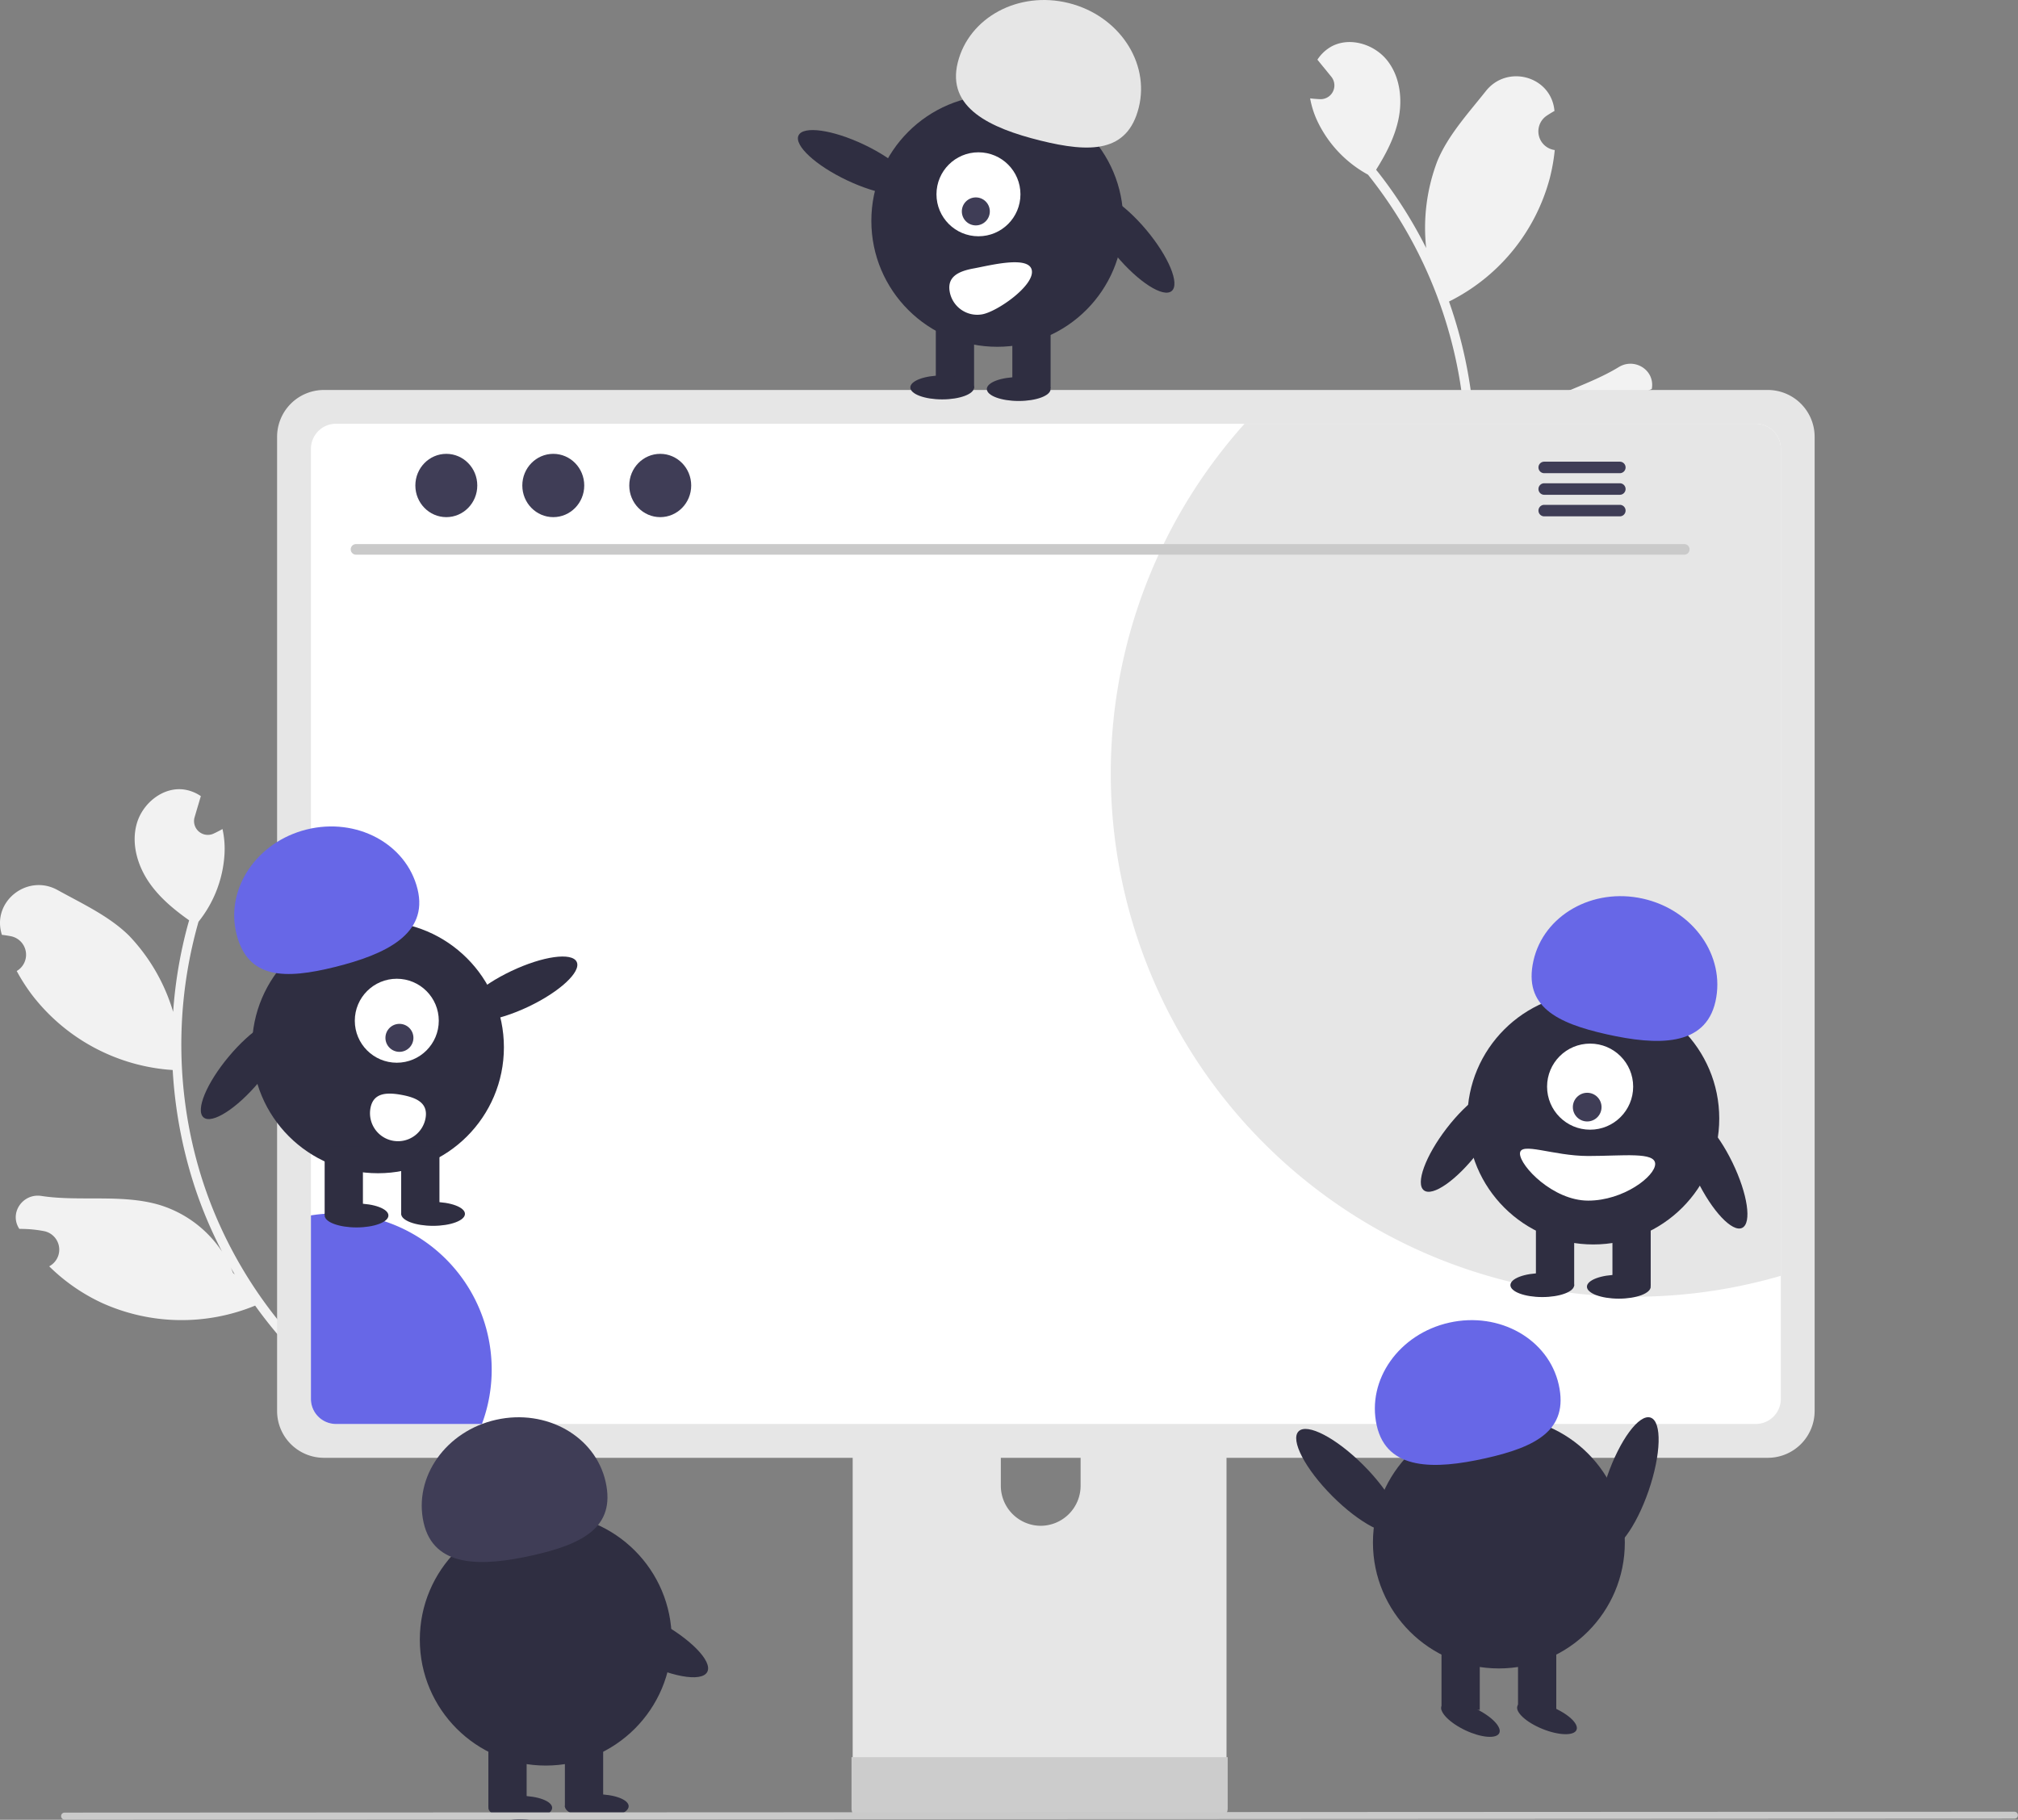 <svg xmlns="http://www.w3.org/2000/svg" xmlns:xlink="http://www.w3.org/1999/xlink" data-name="Layer 1" width="690.061" height="622.354"><rect width="100%" height="100%" fill="#808080" stroke="none"/><rect id="backgroundrect" width="100%" height="100%" x="0" y="0" fill="none" stroke="none"/><g class="currentLayer" style=""><title>Layer 1</title><path d="M131.603,424.881 a4.755,4.755 0 0 1 -6.357,-6.275 c-0.073,-0.486 -0.126,-0.835 -0.199,-1.321 q-0.119,-0.119 -0.239,-0.237 c-8.064,-7.943 -21.724,-2.156 -21.698,9.163 c0.023,10.046 -0.919,20.512 1.75,30.029 a37.774,37.774 0 0 0 5.621,11.731 A151.445,151.445 0 0 1 73.516,415.247 a146.174,146.174 0 0 1 -5.451,-15.395 q-1.874,-6.433 -3.175,-13.003 a153.199,153.199 0 0 1 2.995,-71.623 a40.771,40.771 0 0 0 8.862,-22.77 a31.1,31.1 0 0 0 -0.667,-8.932 c-0.72,0.418 -1.468,0.804 -2.209,1.172 c-0.232,0.112 -0.477,0.228 -0.709,0.34 l-0.088,0.041 a4.711,4.711 0 0 1 -6.529,-5.589 q0.24,-0.813 0.48,-1.626 c0.239,-0.833 0.495,-1.659 0.733,-2.492 a2.344,2.344 0 0 0 0.084,-0.255 c0.277,-0.952 0.559,-1.891 0.836,-2.843 a13.622,13.622 0 0 0 -5.785,-2.261 c-7.165,-0.966 -14.13,4.688 -16.112,11.632 c-1.994,6.949 0.272,14.583 4.438,20.483 c3.564,5.052 8.395,9.032 13.459,12.621 c-0.145,0.53 -0.308,1.053 -0.453,1.583 a154.188,154.188 0 0 0 -5.018,29.73 a64.098,64.098 0 0 0 -15.011,-25.994 c-6.787,-6.74 -15.991,-10.96 -24.514,-15.677 c-10.238,-5.666 -22.434,3.771 -19.13,14.996 q0.048,0.163 0.097,0.326 q1.536,0.182 3.055,0.472 a6.449,6.449 0 0 1 2.126,11.832 l-0.114,0.069 a64.172,64.172 0 0 0 5.26,8.201 a66.072,66.072 0 0 0 46.321,25.523 c0.591,0.046 1.17,0.098 1.756,0.131 a157.381,157.381 0 0 0 7.556,40.051 a149.269,149.269 0 0 0 9.393,22.196 l-0.147,-0.247 a39.444,39.444 0 0 0 -21.206,-15.822 c-12.843,-3.858 -27.559,-1.105 -40.512,-3.108 c-6.235,-0.964 -10.956,5.622 -7.684,11.016 q0.078,0.129 0.157,0.258 a43.329,43.329 0 0 1 5.385,0.287 q1.536,0.182 3.055,0.472 a6.45,6.45 0 0 1 2.126,11.832 l-0.114,0.069 c-0.082,0.049 -0.152,0.093 -0.234,0.142 a64.228,64.228 0 0 0 18.033,12.513 A66.131,66.131 0 0 0 87.23,446.52 l0.013,-0.005 a157.336,157.336 0 0 0 21.649,24.393 l34.836,-14.558 c-0.037,-0.439 -0.091,-0.886 -0.141,-1.32 a42.898,42.898 0 0 1 -9.879,3.454 c1.259,-4.252 2.508,-8.528 3.767,-12.78 a2.346,2.346 0 0 0 0.084,-0.255 c0.633,-2.171 1.283,-4.335 1.916,-6.506 l-0,-0.002 a62.836,62.836 0 0 0 -7.871,-14.059 zm-72.688,-61.804 l0.008,-0.032 l0.002,0.057 zm21.353,72.785 l-0.581,-0.549 c-0.191,-0.492 -0.395,-0.979 -0.616,-1.473 c-0.057,-0.137 -0.14,-0.264 -0.197,-0.402 c0.472,0.815 0.932,1.634 1.417,2.444 z" fill="#f2f2f2" id="svg_1"/><path d="M451.28,185.48 a62.836,62.836 0 0 0 -1.841,16.007 l0.001,0.002 c1.421,1.759 2.855,3.505 4.276,5.264 a2.344,2.344 0 0 0 0.176,0.203 c2.801,3.437 5.603,6.902 8.404,10.339 a42.898,42.898 0 0 1 -10.447,0.622 c0.122,0.42 0.244,0.853 0.379,1.272 h37.756 a157.336,157.336 0 0 0 10.569,-30.854 h0.014 a66.131,66.131 0 0 0 47.96,-21.043 a64.227,64.227 0 0 0 11.814,-18.499 c-0.095,-0.014 -0.176,-0.027 -0.271,-0.041 l-0.132,-0.02 a6.45,6.45 0 0 1 -2.6,-11.737 q1.289,-0.852 2.637,-1.613 a43.325,43.325 0 0 1 4.858,-2.341 q0.023,-0.149 0.046,-0.299 c0.939,-6.239 -5.956,-10.495 -11.338,-7.201 c-11.179,6.842 -25.819,9.977 -36.181,18.489 A39.444,39.444 0 0 0 503.895,166.804 l-0.041,0.284 a149.27,149.27 0 0 0 0.108,-24.102 a157.381,157.381 0 0 0 -8.471,-39.867 c0.528,-0.257 1.042,-0.528 1.57,-0.798 a66.072,66.072 0 0 0 32.898,-41.41 a64.172,64.172 0 0 0 1.692,-9.595 l-0.132,-0.02 a6.449,6.449 0 0 1 -2.6,-11.737 q1.289,-0.852 2.637,-1.613 q-0.018,-0.169 -0.036,-0.338 c-1.279,-11.631 -16.171,-15.636 -23.433,-6.46 c-6.046,7.639 -12.911,15.081 -16.574,23.917 a64.098,64.098 0 0 0 -3.827,29.772 a154.189,154.189 0 0 0 -16.093,-25.496 c-0.338,-0.433 -0.69,-0.853 -1.029,-1.286 c3.288,-5.264 6.211,-10.799 7.551,-16.835 c1.57,-7.05 0.717,-14.967 -3.803,-20.61 c-4.506,-5.643 -13.113,-8.174 -19.352,-4.52 a13.622,13.622 0 0 0 -4.466,4.317 c0.623,0.771 1.245,1.529 1.868,2.301 a2.344,2.344 0 0 0 0.176,0.203 c0.541,0.677 1.096,1.34 1.637,2.016 q0.535,0.657 1.07,1.315 a4.711,4.711 0 0 1 -3.869,7.675 l-0.097,-0.004 c-0.257,-0.014 -0.528,-0.027 -0.785,-0.041 c-0.825,-0.054 -1.664,-0.122 -2.49,-0.23 a31.1,31.1 0 0 0 2.828,8.499 a40.771,40.771 0 0 0 16.956,17.592 a153.199,153.199 0 0 1 30.381,64.93 q1.34,6.557 2.084,13.221 a146.174,146.174 0 0 1 0.907,16.307 a151.445,151.445 0 0 1 -13.776,62.9 a37.774,37.774 0 0 0 0.663,-12.991 c-1.208,-9.81 -6.112,-19.104 -9.964,-28.382 c-4.34,-10.453 -19.176,-10.525 -23.553,-0.088 q-0.065,0.155 -0.129,0.311 c0.12,0.477 0.206,0.819 0.326,1.295 a4.755,4.755 0 0 1 -3.446,8.241 zm43.237,-85.026 l-0.02,-0.054 l0.02,0.027 zm8.35,75.391 c0.135,-0.934 0.244,-1.868 0.365,-2.801 c0,0.149 -0.027,0.298 -0.027,0.447 c-0.014,0.541 -0.014,1.069 0,1.597 l-0.325,0.731 z" fill="#f2f2f2" id="svg_2"/><path d="M413.242,418.137 h-115.51 a6.163,6.163 0 0 0 -6.154,6.17 V606.778 H419.412 V424.307 A6.166,6.166 0 0 0 413.242,418.137 zM355.876,521.815 a13.704,13.704 0 0 1 -13.64,-13.64 V487.129 a13.64,13.64 0 0 1 27.28,0 V508.176 a13.704,13.704 0 0 1 -13.64,13.64 z" fill="#e6e6e6" id="svg_3"/><path d="M291.182,600.942 V618.547 a3.449,3.449 0 0 0 3.442,3.442 h121.743 A3.459,3.459 0 0 0 419.808,618.547 v-17.605 z" fill="#ccc" id="svg_4"/><path d="M604.516,133.369 H110.756 a16.029,16.029 0 0 0 -16.003,16.003 V482.564 a16.018,16.018 0 0 0 16.003,16.003 H604.516 a16.018,16.018 0 0 0 16.003,-16.003 V149.372 A16.029,16.029 0 0 0 604.516,133.369 z" fill="#e6e6e6" id="svg_5"/><path d="M600.393,144.923 h-485.51 a8.58,8.58 0 0 0 -8.56,8.58 v324.93 a8.57,8.57 0 0 0 8.56,8.56 h485.51 a8.57,8.57 0 0 0 8.56,-8.56 v-324.93 A8.58,8.58 0 0 0 600.393,144.923 z" fill="#fff" id="svg_6"/><path d="M168.135,468.366 a53.05,53.05 0 0 1 -3.345,18.629 H114.881 a8.573,8.573 0 0 1 -8.558,-8.558 V415.664 a52.716,52.716 0 0 1 8.434,-0.676 A53.375,53.375 0 0 1 168.135,468.366 z" fill="#6767e7" id="svg_7" class="selected" fill-opacity="1"/><path d="M608.953,153.503 v282.82 a179.022,179.022 0 0 1 -183.37,-291.4 h174.81 A8.58,8.58 0 0 1 608.953,153.503 z" fill="#e6e6e6" id="svg_8"/><path d="M575.989,189.696 h-454.293 a1.807,1.807 0 0 1 0,-3.613 h454.293 a1.807,1.807 0 0 1 0,3.613 z" fill="#cacaca" id="svg_9"/><ellipse cx="152.62" cy="166.036" rx="10.588" ry="10.823" fill="#3f3d56" id="svg_10"/><ellipse cx="189.195" cy="166.036" rx="10.588" ry="10.823" fill="#3f3d56" id="svg_11"/><ellipse cx="225.77" cy="166.036" rx="10.588" ry="10.823" fill="#3f3d56" id="svg_12"/><path d="M553.967,157.895 h-25.981 a1.968,1.968 0 0 0 0,3.934 h25.981 a1.968,1.968 0 0 0 0,-3.934 z" fill="#3f3d56" id="svg_13"/><path d="M553.967,165.279 h-25.981 a1.968,1.968 0 0 0 0,3.934 h25.981 a1.968,1.968 0 0 0 0,-3.934 z" fill="#3f3d56" id="svg_14"/><path d="M553.967,172.654 h-25.981 a1.968,1.968 0 0 0 0,3.934 h25.981 a1.968,1.968 0 0 0 0,-3.934 z" fill="#3f3d56" id="svg_15"/><ellipse cx="429.77" cy="661.301" rx="6.76" ry="21.534" transform="rotate(-64.626 -117.719,466.927) " fill="#2f2e41" id="svg_16"/><ellipse cx="394.133" cy="546.773" rx="6.76" ry="21.534" transform="rotate(-39.938 -247.67,324.937) " fill="#2f2e41" id="svg_17"/><circle cx="341.027" cy="75.535" r="43.067" fill="#2f2e41" id="svg_18"/><rect x="346.172" y="109.334" width="13.084" height="23.442" fill="#2f2e41" id="svg_19"/><rect x="320.004" y="109.334" width="13.084" height="23.442" fill="#2f2e41" id="svg_20"/><ellipse cx="348.352" cy="133.048" rx="10.903" ry="4.089" fill="#2f2e41" id="svg_21"/><ellipse cx="322.185" cy="132.503" rx="10.903" ry="4.089" fill="#2f2e41" id="svg_22"/><path d="M327.504,21.398 c3.846,-15.487 20.821,-24.601 37.915,-20.356 S393.253,21.282 389.407,36.769 s-16.604,15.537 -33.698,11.292 S323.658,36.885 327.504,21.398 z" fill="#e6e6e6" id="svg_23"/><circle cx="334.588" cy="66.447" r="14.359" fill="#fff" id="svg_24"/><circle cx="333.687" cy="72.3" r="4.786" fill="#3f3d56" id="svg_25"/><path d="M352.833,92.443 c0.947,5.201 -11.739,14.104 -16.941,15.051 a9.572,9.572 0 0 1 -11.132,-7.703 h0 l-0.003,-0.018 c-0.942,-5.202 3.08,-7.043 8.283,-7.985 S351.891,87.241 352.833,92.443 z" fill="#fff" id="svg_26"/><ellipse cx="375.631" cy="1195.165" rx="21.534" ry="6.76" transform="rotate(-52.452 -379.368,666.329) " fill="#2f2e41" id="svg_27"/><circle cx="544.836" cy="382.534" r="43.067" fill="#2f2e41" id="svg_28"/><rect x="551.378" y="416.334" width="13.084" height="23.442" fill="#2f2e41" id="svg_29"/><rect x="525.211" y="416.334" width="13.084" height="23.442" fill="#2f2e41" id="svg_30"/><ellipse cx="553.559" cy="440.048" rx="10.903" ry="4.089" fill="#2f2e41" id="svg_31"/><ellipse cx="527.391" cy="439.503" rx="10.903" ry="4.089" fill="#2f2e41" id="svg_32"/><circle cx="543.746" cy="371.631" r="14.719" fill="#fff" id="svg_33"/><circle cx="542.746" cy="378.631" r="4.906" fill="#3f3d56" id="svg_34"/><path d="M586.613,342.483 c3.477,-15.574 -7.639,-31.31 -24.829,-35.149 s-33.944,5.675 -37.422,21.249 s7.915,21.318 25.105,25.156 S583.135,358.057 586.613,342.483 z" fill="#6767e7" id="svg_35" class="" fill-opacity="1"/><ellipse cx="435.308" cy="821.715" rx="6.76" ry="21.534" transform="rotate(-25.871 -406.007,282.341) " fill="#2f2e41" id="svg_36"/><path d="M565.991,398.071 c0,4.215 -10.853,12.539 -22.897,12.539 s-23.335,-11.867 -23.335,-16.082 s11.292,0.818 23.335,0.818 S565.991,393.856 565.991,398.071 z" fill="#fff" id="svg_37"/><circle cx="512.549" cy="527.534" r="43.067" fill="#2f2e41" id="svg_38"/><rect x="492.923" y="561.334" width="13.084" height="23.442" fill="#2f2e41" id="svg_39"/><rect x="519.091" y="561.334" width="13.084" height="23.442" fill="#2f2e41" id="svg_40"/><ellipse cx="279.772" cy="1689.795" rx="4.089" ry="10.903" transform="rotate(-64.723 -478.023,962.923) " fill="#2f2e41" id="svg_41"/><ellipse cx="345.368" cy="1767.614" rx="4.089" ry="10.903" transform="rotate(-67.94 -438.595,1041.287) " fill="#2f2e41" id="svg_42"/><path d="M470.772,487.483 c-3.477,-15.574 7.639,-31.31 24.829,-35.149 s33.944,5.675 37.422,21.249 s-7.915,21.318 -25.105,25.156 S474.249,503.057 470.772,487.483 z" fill="#6767e7" id="svg_43" class="" fill-opacity="1"/><ellipse cx="492.857" cy="1710.423" rx="23.892" ry="7.501" transform="rotate(-70.985 -318.765,1064.187) " fill="#2f2e41" id="svg_44"/><ellipse cx="214.364" cy="1201.257" rx="7.501" ry="23.892" transform="rotate(-44.978 -501.553,556.021) " fill="#2f2e41" id="svg_45"/><circle cx="186.626" cy="560.751" r="43.067" fill="#2f2e41" id="svg_46"/><rect x="167.001" y="594.551" width="13.084" height="23.442" fill="#2f2e41" id="svg_47"/><rect x="193.168" y="594.551" width="13.084" height="23.442" fill="#2f2e41" id="svg_48"/><ellipse cx="177.904" cy="618.265" rx="10.903" ry="4.089" fill="#2f2e41" id="svg_49"/><ellipse cx="204.071" cy="617.72" rx="10.903" ry="4.089" fill="#2f2e41" id="svg_50"/><path d="M144.849,520.7 c-3.477,-15.574 7.639,-31.31 24.829,-35.149 s33.944,5.675 37.422,21.249 s-7.915,21.318 -25.105,25.156 S148.327,536.273 144.849,520.7 z" fill="#3f3d56" id="svg_51"/><ellipse cx="-144.282" cy="1353.515" rx="7.501" ry="23.892" transform="rotate(-62.122 -619.981,654.062) " fill="#2f2e41" id="svg_52"/><ellipse cx="15.085" cy="569.646" rx="21.534" ry="6.76" transform="rotate(-25.374 -417.639,92.63) " fill="#2f2e41" id="svg_53"/><ellipse cx="-182.199" cy="805.745" rx="21.534" ry="6.76" transform="rotate(-50.062 -520.608,301.268) " fill="#2f2e41" id="svg_54"/><circle cx="129.246" cy="358.176" r="43.067" fill="#2f2e41" id="svg_55"/><rect x="111.017" y="391.976" width="13.084" height="23.442" fill="#2f2e41" id="svg_56"/><rect x="137.185" y="391.976" width="13.084" height="23.442" fill="#2f2e41" id="svg_57"/><ellipse cx="121.92" cy="415.69" rx="10.903" ry="4.089" fill="#2f2e41" id="svg_58"/><ellipse cx="148.088" cy="415.145" rx="10.903" ry="4.089" fill="#2f2e41" id="svg_59"/><path d="M142.769,304.039 c-3.846,-15.487 -20.821,-24.601 -37.915,-20.356 s-27.834,20.24 -23.989,35.727 s16.604,15.537 33.698,11.292 S146.614,319.526 142.769,304.039 z" fill="#6767e7" id="svg_60" class="" fill-opacity="1"/><circle cx="135.685" cy="349.089" r="14.359" fill="#fff" id="svg_61"/><circle cx="136.586" cy="354.942" r="4.786" fill="#3f3d56" id="svg_62"/><path d="M126.677,379.004 a9.572,9.572 0 1 0 18.835,3.429 h0 l0.003,-0.018 c0.942,-5.202 -3.08,-7.043 -8.283,-7.985 S127.619,373.802 126.677,379.004 z" fill="#fff" id="svg_63"/><path d="M688.87,621.982 l-666.75,0.307 a1.191,1.191 0 1 1 0,-2.381 l666.75,-0.307 a1.191,1.191 0 0 1 0,2.381 z" fill="#cacaca" id="svg_64"/></g></svg>